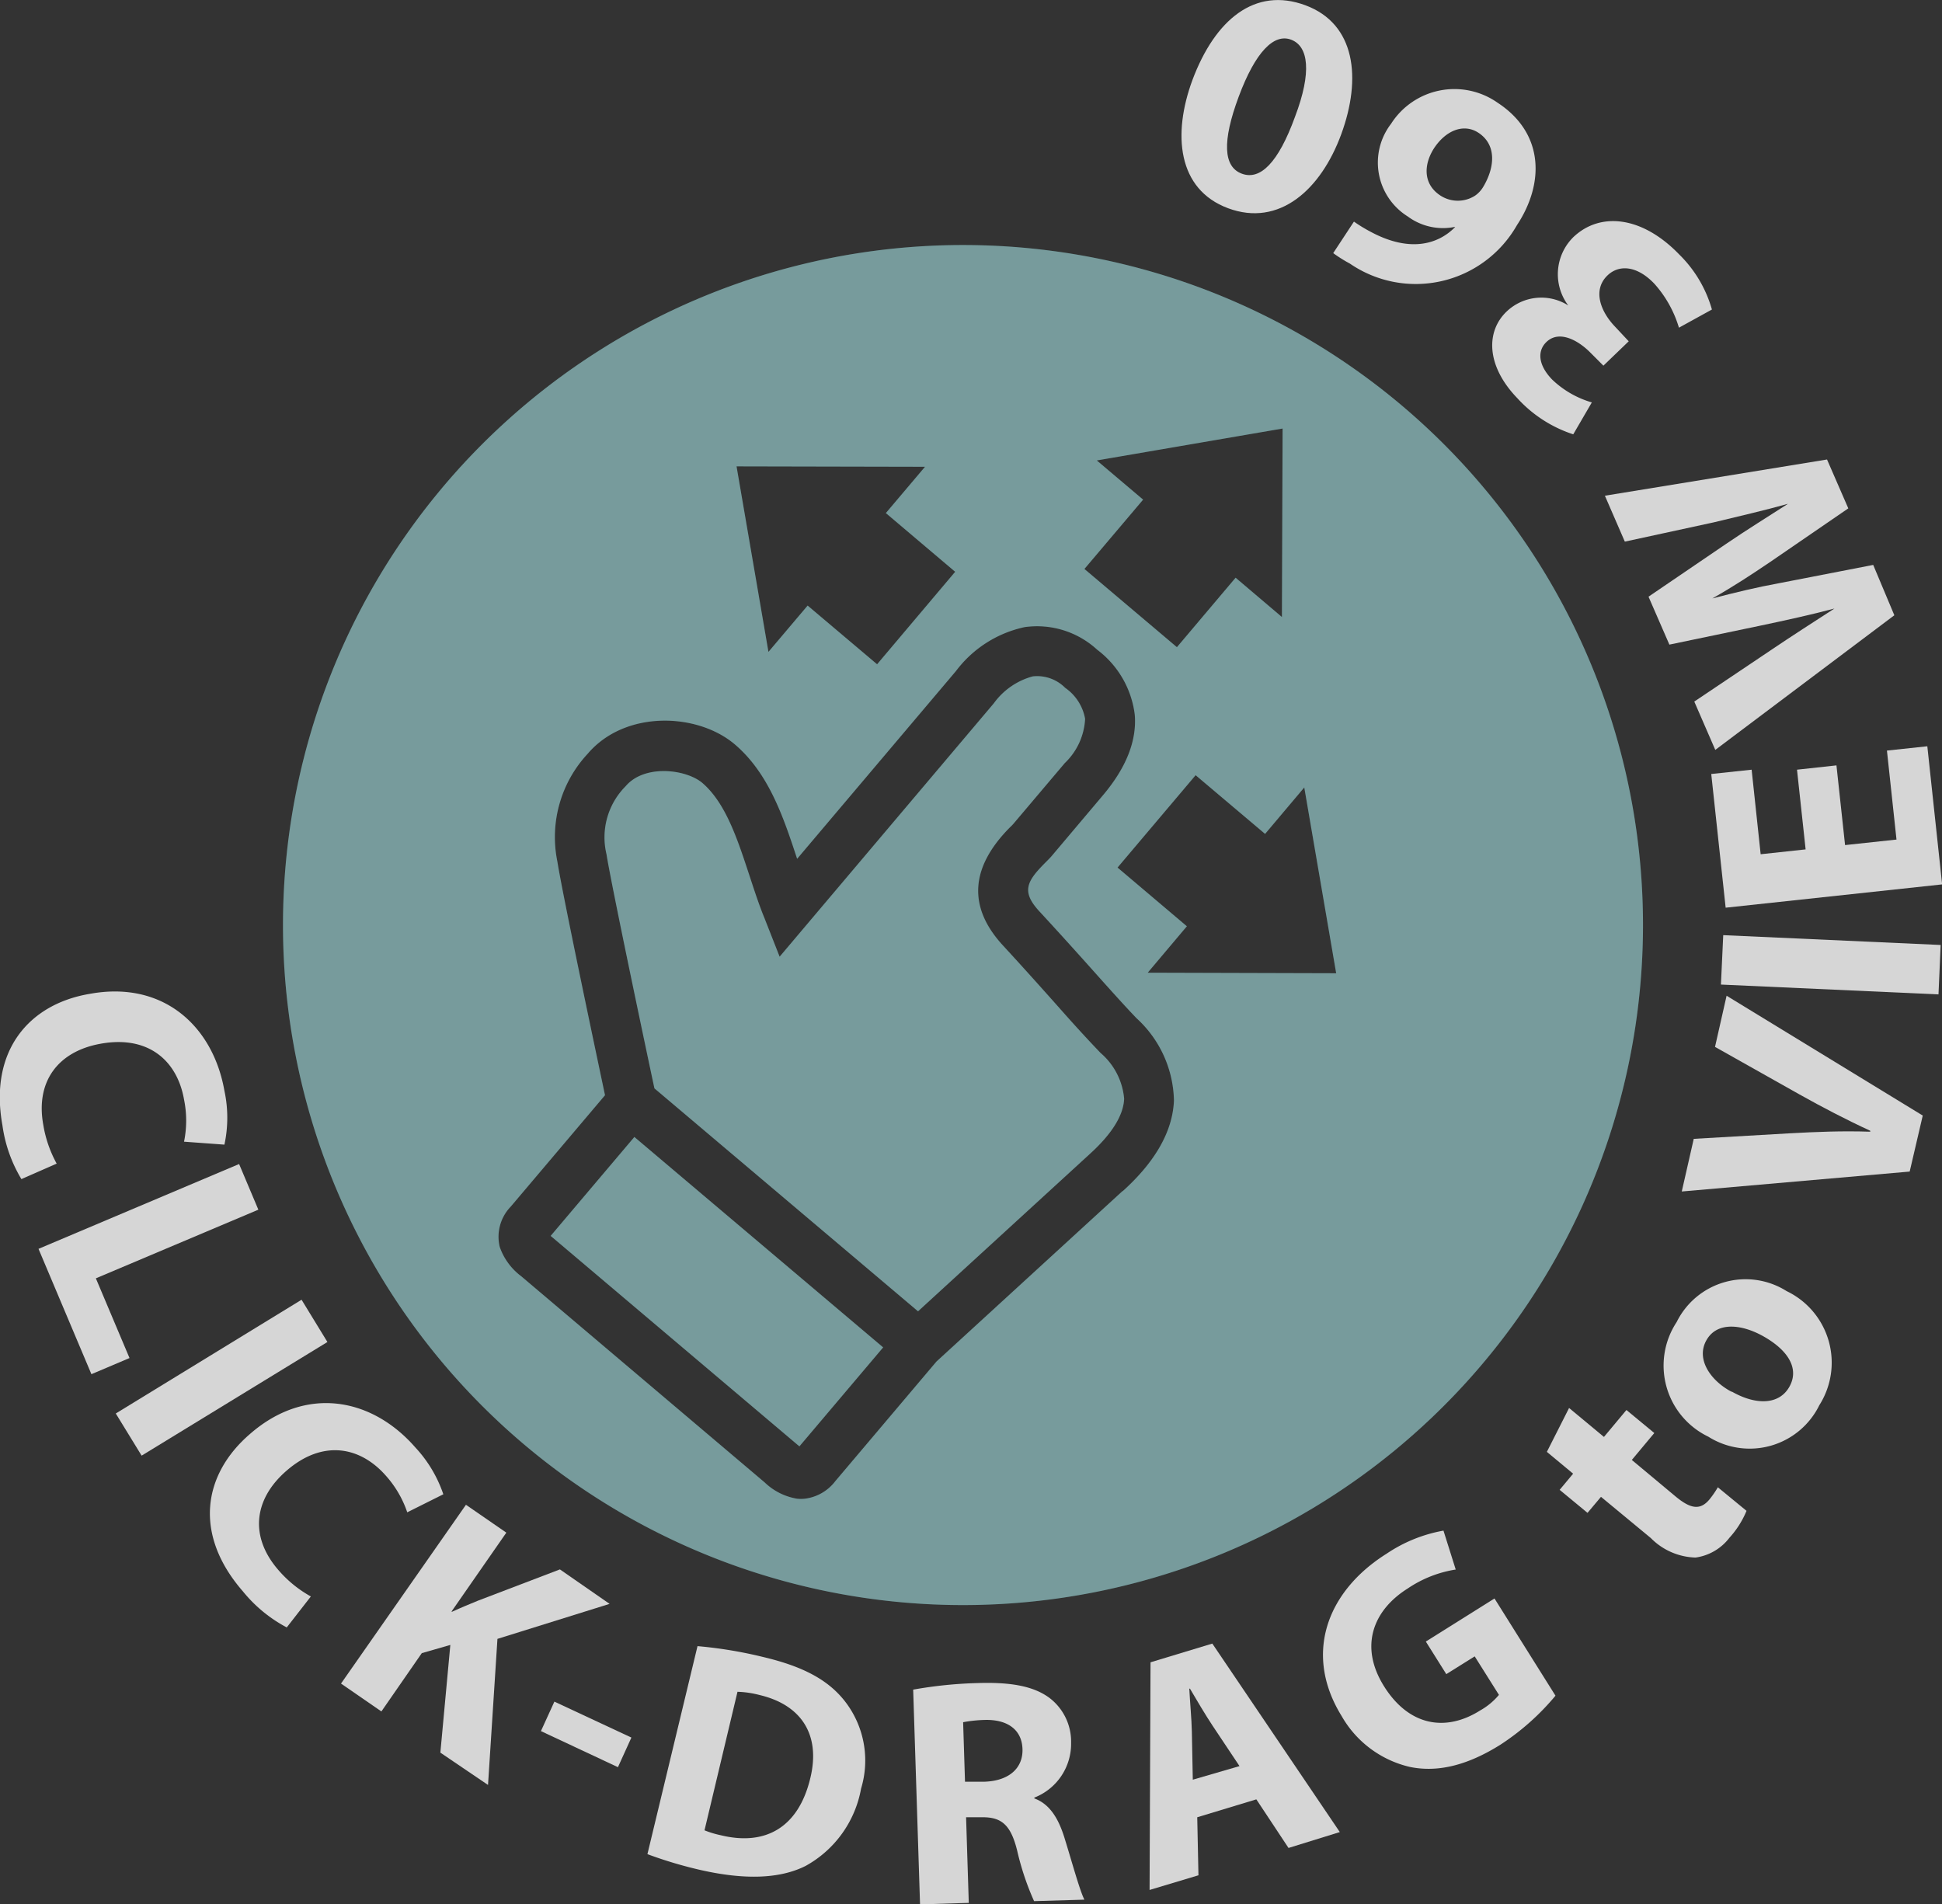<svg id="Layer_1" data-name="Layer 1" xmlns="http://www.w3.org/2000/svg" viewBox="0 0 144.25 141.45">
  <rect x="0" y="0" width="144.25" height="141.45" fill="#333333" stroke="none"/>
  <defs>
    <style>
      .cls-2 {
        fill: #39c0c4;
      }

      .cls-1, .cls-3 {
        fill: #ffffff;
        opacity: .8;
      }

      g.icon-drag {
        opacity: .4;
        -webkit-animation: move .7s ease infinite;
        -moz-animation: move .7s ease infinite;
        -o-animation: move .7s ease infinite;
        animation: move .7s ease infinite;
      }

      @-webkit-keyframes move {
        0%{
            opacity:1;
        }
        50%{
            opacity:.4;
        }
        100%{
            opacity:1;
        }
      }
    </style>
  </defs>
  <title>drag360</title>
    <g class="icon-drag">
      <path class="cls-2" d="M266.19,442.22l.17.14,18.14,15.35.17.14,6.22-7.35-18.48-15.63Z" transform="translate(-225.29 -350.42)"/>
      <path class="cls-2" d="M296.83,368.62a50.51,50.51,0,1,0,50.5,50.51A50.5,50.5,0,0,0,296.83,368.62Zm9.93,16,13.8-2.37-.05,14-3.44-2.92-4.36,5.16-6.87-5.81,4.36-5.15Zm-12.76.47-2.91,3.44,5.15,4.36-5.8,6.87-5.16-4.36-2.91,3.44L280,385.06Zm14.68,53.79-13.83,12.67-7.51,8.88a3.36,3.36,0,0,1-2.28,1.31,2.62,2.62,0,0,1-.56,0,4.54,4.54,0,0,1-2.41-1.21L264,445.21a4.61,4.61,0,0,1-1.59-2.17,3.22,3.22,0,0,1,.82-3l7-8.27c-.71-3.36-3.16-14.95-3.54-17.36a9.08,9.08,0,0,1,2.25-8c2.77-3.26,8.14-3.06,10.92-.71,2.52,2.14,3.61,5.37,4.64,8.51l11.8-13.95A8.64,8.64,0,0,1,301.4,397a6.6,6.6,0,0,1,5.39,1.68,7.12,7.12,0,0,1,2.79,4.83c.16,1.93-.64,3.95-2.38,6L303.41,414c-.11.13-.28.3-.47.49-1.37,1.38-1.83,2.14-.42,3.65,1.56,1.69,2.9,3.18,4.07,4.49s2.2,2.46,3.12,3.42a8.5,8.5,0,0,1,2.78,6.11C312.4,434.43,311.12,436.7,308.68,438.9Zm1.86-16.21,2.91-3.45-5.15-4.36,5.8-6.86,5.16,4.36,2.91-3.45,2.37,13.8Z" transform="translate(-225.29 -350.42)"/>
      <path class="cls-2" d="M303.81,425.1c-1.15-1.29-2.47-2.77-4-4.43-2.65-2.86-2.47-5.82.52-8.82a3.12,3.12,0,0,0,.26-.27l3.79-4.48a4.87,4.87,0,0,0,1.51-3.29,3.56,3.56,0,0,0-1.48-2.3,2.93,2.93,0,0,0-2.41-.85,5.27,5.27,0,0,0-2.89,2l-15.91,18.82-1.14-2.9c-.41-1-.76-2.09-1.1-3.12-.92-2.8-1.79-5.44-3.54-6.92-1.25-1-4.28-1.35-5.66.28a5.38,5.38,0,0,0-1.42,5.05c.37,2.32,2.94,14.49,3.56,17.39l19.58,16.56,12.73-11.66c1.66-1.5,2.53-2.89,2.58-4.13a5.05,5.05,0,0,0-1.75-3.4C306.06,427.61,305,426.45,303.81,425.1Z" transform="translate(-225.29 -350.42)"/>
    </g>
    <g class="icon-drag">
      <path class="cls-3" d="M266.19,442.22l.17.14,18.14,15.35.17.14,6.22-7.35-18.48-15.63Z" transform="translate(-225.29 -350.42)"/>
      <path class="cls-3" d="M296.83,368.62a50.51,50.51,0,1,0,50.5,50.51A50.5,50.5,0,0,0,296.83,368.62Zm9.93,16,13.8-2.37-.05,14-3.44-2.92-4.36,5.16-6.87-5.81,4.36-5.15Zm-12.76.47-2.91,3.44,5.15,4.36-5.8,6.87-5.16-4.36-2.91,3.44L280,385.06Zm14.68,53.79-13.83,12.67-7.51,8.88a3.36,3.36,0,0,1-2.28,1.31,2.62,2.62,0,0,1-.56,0,4.54,4.54,0,0,1-2.41-1.21L264,445.21a4.61,4.61,0,0,1-1.59-2.17,3.22,3.22,0,0,1,.82-3l7-8.27c-.71-3.36-3.16-14.95-3.54-17.36a9.08,9.08,0,0,1,2.25-8c2.77-3.26,8.14-3.06,10.92-.71,2.52,2.14,3.61,5.37,4.64,8.51l11.8-13.95A8.64,8.64,0,0,1,301.4,397a6.6,6.6,0,0,1,5.39,1.68,7.12,7.12,0,0,1,2.79,4.83c.16,1.93-.64,3.95-2.38,6L303.41,414c-.11.13-.28.3-.47.49-1.37,1.38-1.83,2.14-.42,3.65,1.56,1.69,2.9,3.18,4.07,4.49s2.2,2.46,3.12,3.42a8.5,8.5,0,0,1,2.78,6.11C312.4,434.43,311.12,436.7,308.68,438.9Zm1.86-16.21,2.91-3.45-5.15-4.36,5.8-6.86,5.16,4.36,2.91-3.45,2.37,13.8Z" transform="translate(-225.29 -350.42)"/>
      <path class="cls-3" d="M303.81,425.1c-1.15-1.29-2.47-2.77-4-4.43-2.65-2.86-2.47-5.82.52-8.82a3.12,3.12,0,0,0,.26-.27l3.79-4.48a4.87,4.87,0,0,0,1.51-3.29,3.56,3.56,0,0,0-1.48-2.3,2.93,2.93,0,0,0-2.41-.85,5.27,5.27,0,0,0-2.89,2l-15.91,18.82-1.14-2.9c-.41-1-.76-2.09-1.1-3.12-.92-2.8-1.79-5.44-3.54-6.92-1.25-1-4.28-1.35-5.66.28a5.38,5.38,0,0,0-1.42,5.05c.37,2.32,2.94,14.49,3.56,17.39l19.58,16.56,12.73-11.66c1.66-1.5,2.53-2.89,2.58-4.13a5.05,5.05,0,0,0-1.75-3.4C306.06,427.61,305,426.45,303.81,425.1Z" transform="translate(-225.29 -350.42)"/>
    </g>

    <g>
      <path class="cls-1" d="M226.88,438a10.5,10.5,0,0,1-1.41-4c-1-5.51,1.95-9,6.49-9.76,5.44-1,9.15,2.38,10,7.2a9.53,9.53,0,0,1,0,4l-3-.22a7.8,7.8,0,0,0,0-3.13c-.5-2.86-2.62-4.78-6.17-4.15-3.19.56-4.86,2.81-4.29,6a9,9,0,0,0,1,2.91Z" transform="translate(-225.29 -350.42)"/>
      <path class="cls-1" d="M243.05,436.88l1.43,3.39-12.07,5.1,2.5,5.92-2.83,1.2-3.93-9.31Z" transform="translate(-225.29 -350.42)"/>
      <path class="cls-1" d="M249.61,450.1l-13.8,8.44-1.92-3.13,13.8-8.45Z" transform="translate(-225.29 -350.42)"/>
      <path class="cls-1" d="M246.59,471.3a10.54,10.54,0,0,1-3.25-2.67c-3.68-4.22-3-8.67.52-11.7,4.16-3.63,9.06-2.69,12.28,1a9.63,9.63,0,0,1,2.08,3.48l-2.68,1.34a7.84,7.84,0,0,0-1.57-2.7c-1.91-2.19-4.71-2.74-7.42-.37-2.44,2.13-2.72,4.91-.57,7.37a8.83,8.83,0,0,0,2.4,1.95Z" transform="translate(-225.29 -350.42)"/>
      <path class="cls-1" d="M259.9,462.19l3,2.07-4.08,5.87.06,0c.65-.3,1.29-.56,1.92-.82l6.08-2.32,3.69,2.56-8.33,2.6L261.54,483,258,480.6l.74-8-2.12.61-3,4.33-3-2.07Z" transform="translate(-225.29 -350.42)"/>
      <path class="cls-1" d="M272.19,479.48l-1,2.2L265.47,479l1-2.19Z" transform="translate(-225.29 -350.42)"/>
      <path class="cls-1" d="M277.1,472.69a32.16,32.16,0,0,1,4.89.81c3,.71,4.79,1.71,6,3.21a7.17,7.17,0,0,1,1.26,6.56,8.21,8.21,0,0,1-4.13,5.75c-2,1-4.66,1-7.74.31a31.57,31.57,0,0,1-4-1.19Zm.52,13.68a7.31,7.31,0,0,0,1.23.37c3.21.78,5.73-.49,6.63-4.25.79-3.26-.71-5.45-3.77-6.17a7.28,7.28,0,0,0-1.64-.24Z" transform="translate(-225.29 -350.42)"/>
      <path class="cls-1" d="M293.12,475.92a31.9,31.9,0,0,1,4.86-.49c2.4-.07,4.09.23,5.27,1.11a4.08,4.08,0,0,1,1.6,3.33,4.29,4.29,0,0,1-2.73,4.07V484c1.14.42,1.8,1.48,2.26,3,.56,1.81,1.13,3.9,1.46,4.52l-3.74.11a20.24,20.24,0,0,1-1.25-3.73c-.49-2-1.21-2.53-2.69-2.5l-1.11,0,.2,6.36-3.62.11Zm3.85,6.84,1.44,0c1.82-.06,2.87-1,2.83-2.42s-1.08-2.2-2.76-2.17a10,10,0,0,0-1.65.17Z" transform="translate(-225.29 -350.42)"/>
      <path class="cls-1" d="M314.22,485.4l.09,4.31-3.63,1.09.07-16.91,4.59-1.39,9.47,14L321,487.68l-2.39-3.61Zm3.14-3.8-2-3c-.55-.83-1.18-1.9-1.68-2.75l-.05,0c.05,1,.17,2.22.19,3.2l.07,3.56Z" transform="translate(-225.29 -350.42)"/>
      <path class="cls-1" d="M340.83,476.37a18.29,18.29,0,0,1-4.09,3.64c-2.5,1.57-4.71,2.07-6.73,1.65a7.88,7.88,0,0,1-5.06-3.77c-2.83-4.57-1.15-9.25,3.34-12.07a11,11,0,0,1,4.22-1.71l.91,2.89a8.79,8.79,0,0,0-3.57,1.41c-2.58,1.62-3.61,4.31-1.75,7.27s4.59,3.39,7.13,1.79a5,5,0,0,0,1.4-1.16l-1.8-2.86-2.11,1.32-1.52-2.42,5.1-3.2Z" transform="translate(-225.29 -350.42)"/>
      <path class="cls-1" d="M341.84,455l2.59,2.15,1.67-2,2.07,1.71-1.67,2,3.26,2.72c1.09.9,1.81,1.05,2.51.21a7.08,7.08,0,0,0,.62-.9l2.13,1.75a6.84,6.84,0,0,1-1.27,2,3.82,3.82,0,0,1-2.52,1.47,4.85,4.85,0,0,1-3.32-1.45l-3.7-3.06-1,1.19-2.07-1.71,1-1.2-1.95-1.62Z" transform="translate(-225.29 -350.42)"/>
      <path class="cls-1" d="M358,446.32a5.89,5.89,0,0,1,2.43,8.47,5.76,5.76,0,0,1-8.25,2.34,5.86,5.86,0,0,1-2.35-8.51A5.71,5.71,0,0,1,358,446.32Zm-4.06,7.47c1.76,1,3.49,1,4.26-.36s-.1-2.73-1.94-3.76c-1.53-.86-3.41-1.14-4.22.3S352.4,453,353.9,453.79Z" transform="translate(-225.29 -350.42)"/>
      <path class="cls-1" d="M367.14,437.44l-16.93,1.48.89-3.91,7.11-.41c2-.11,3.91-.19,6-.12v-.07c-1.8-.83-3.56-1.75-5.24-2.69l-6.29-3.54.86-3.8,14.57,8.9Z" transform="translate(-225.29 -350.42)"/>
      <path class="cls-1" d="M353.29,419.88l16.15.73-.16,3.67-16.16-.73Z" transform="translate(-225.29 -350.42)"/>
      <path class="cls-1" d="M361.7,407.27l.64,5.92,3.82-.41-.71-6.61,3-.32,1.1,10.26-16.08,1.73-1.07-9.93,3-.32.67,6.28,3.34-.36-.64-5.92Z" transform="translate(-225.29 -350.42)"/>
      <path class="cls-1" d="M366,396.12l-13.3,10-1.56-3.59,5.63-3.78c1.61-1.09,3.39-2.23,4.78-3.13v0c-1.72.46-3.65.88-5.64,1.3l-6.62,1.38-1.55-3.56,5.73-3.9c1.6-1.09,3.08-2,4.63-3l0,0c-1.74.49-3.62.92-5.52,1.38l-6.6,1.43-1.48-3.41L361,384.55l1.58,3.63-5.83,4c-1.38.93-2.66,1.78-4.27,2.69l0,0c1.78-.46,3.3-.83,4.95-1.13l7-1.36Z" transform="translate(-225.29 -350.42)"/>
      <path class="cls-1" d="M350,374.76a8.53,8.53,0,0,0-1.83-3.27c-1.31-1.37-2.64-1.42-3.48-.61-1.11,1.07-.54,2.66.58,3.82l1,1.07-1.88,1.81-1-1c-.87-.87-2.28-1.67-3.23-.76-.68.65-.64,1.69.42,2.79a7.12,7.12,0,0,0,2.95,1.7l-1.38,2.37A9.66,9.66,0,0,1,338,380c-2.32-2.4-2.35-4.95-.81-6.43a3.73,3.73,0,0,1,4.59-.46l0,0a3.87,3.87,0,0,1,.37-5.07c2-1.91,5.12-1.57,7.87,1.28a9.26,9.26,0,0,1,2.43,4.09Z" transform="translate(-225.29 -350.42)"/>
      <path class="cls-1" d="M325.86,366.88a11.13,11.13,0,0,0,1.21.74c2.86,1.55,5,1,6.31-.34l-.06,0a4.39,4.39,0,0,1-3.46-.78,4.72,4.72,0,0,1-1.24-6.89,5.58,5.58,0,0,1,7.91-1.56c3.47,2.27,3.48,6,1.44,9.09A8.65,8.65,0,0,1,325.56,370a10.48,10.48,0,0,1-1.24-.78Zm5.95-5.45c-.78,1.21-.83,2.67.48,3.52a2.37,2.37,0,0,0,2.57,0,2.11,2.11,0,0,0,.62-.68c.84-1.42,1-3.1-.39-4C334,359.57,332.68,360.11,331.81,361.43Z" transform="translate(-225.29 -350.42)"/>
      <path class="cls-1" d="M313.86,356.37c1.69-4.52,4.66-6.94,8.39-5.56s4.19,5.42,2.67,9.57-4.62,6.91-8.4,5.51S312.38,360.38,313.86,356.37Zm7.62,2.73c1.27-3.34,1-5.24-.28-5.73s-2.66.9-3.9,4.23-1.14,5.21.23,5.72S320.24,362.51,321.48,359.1Z" transform="translate(-225.29 -350.42)"/>
    </g>
</svg>
